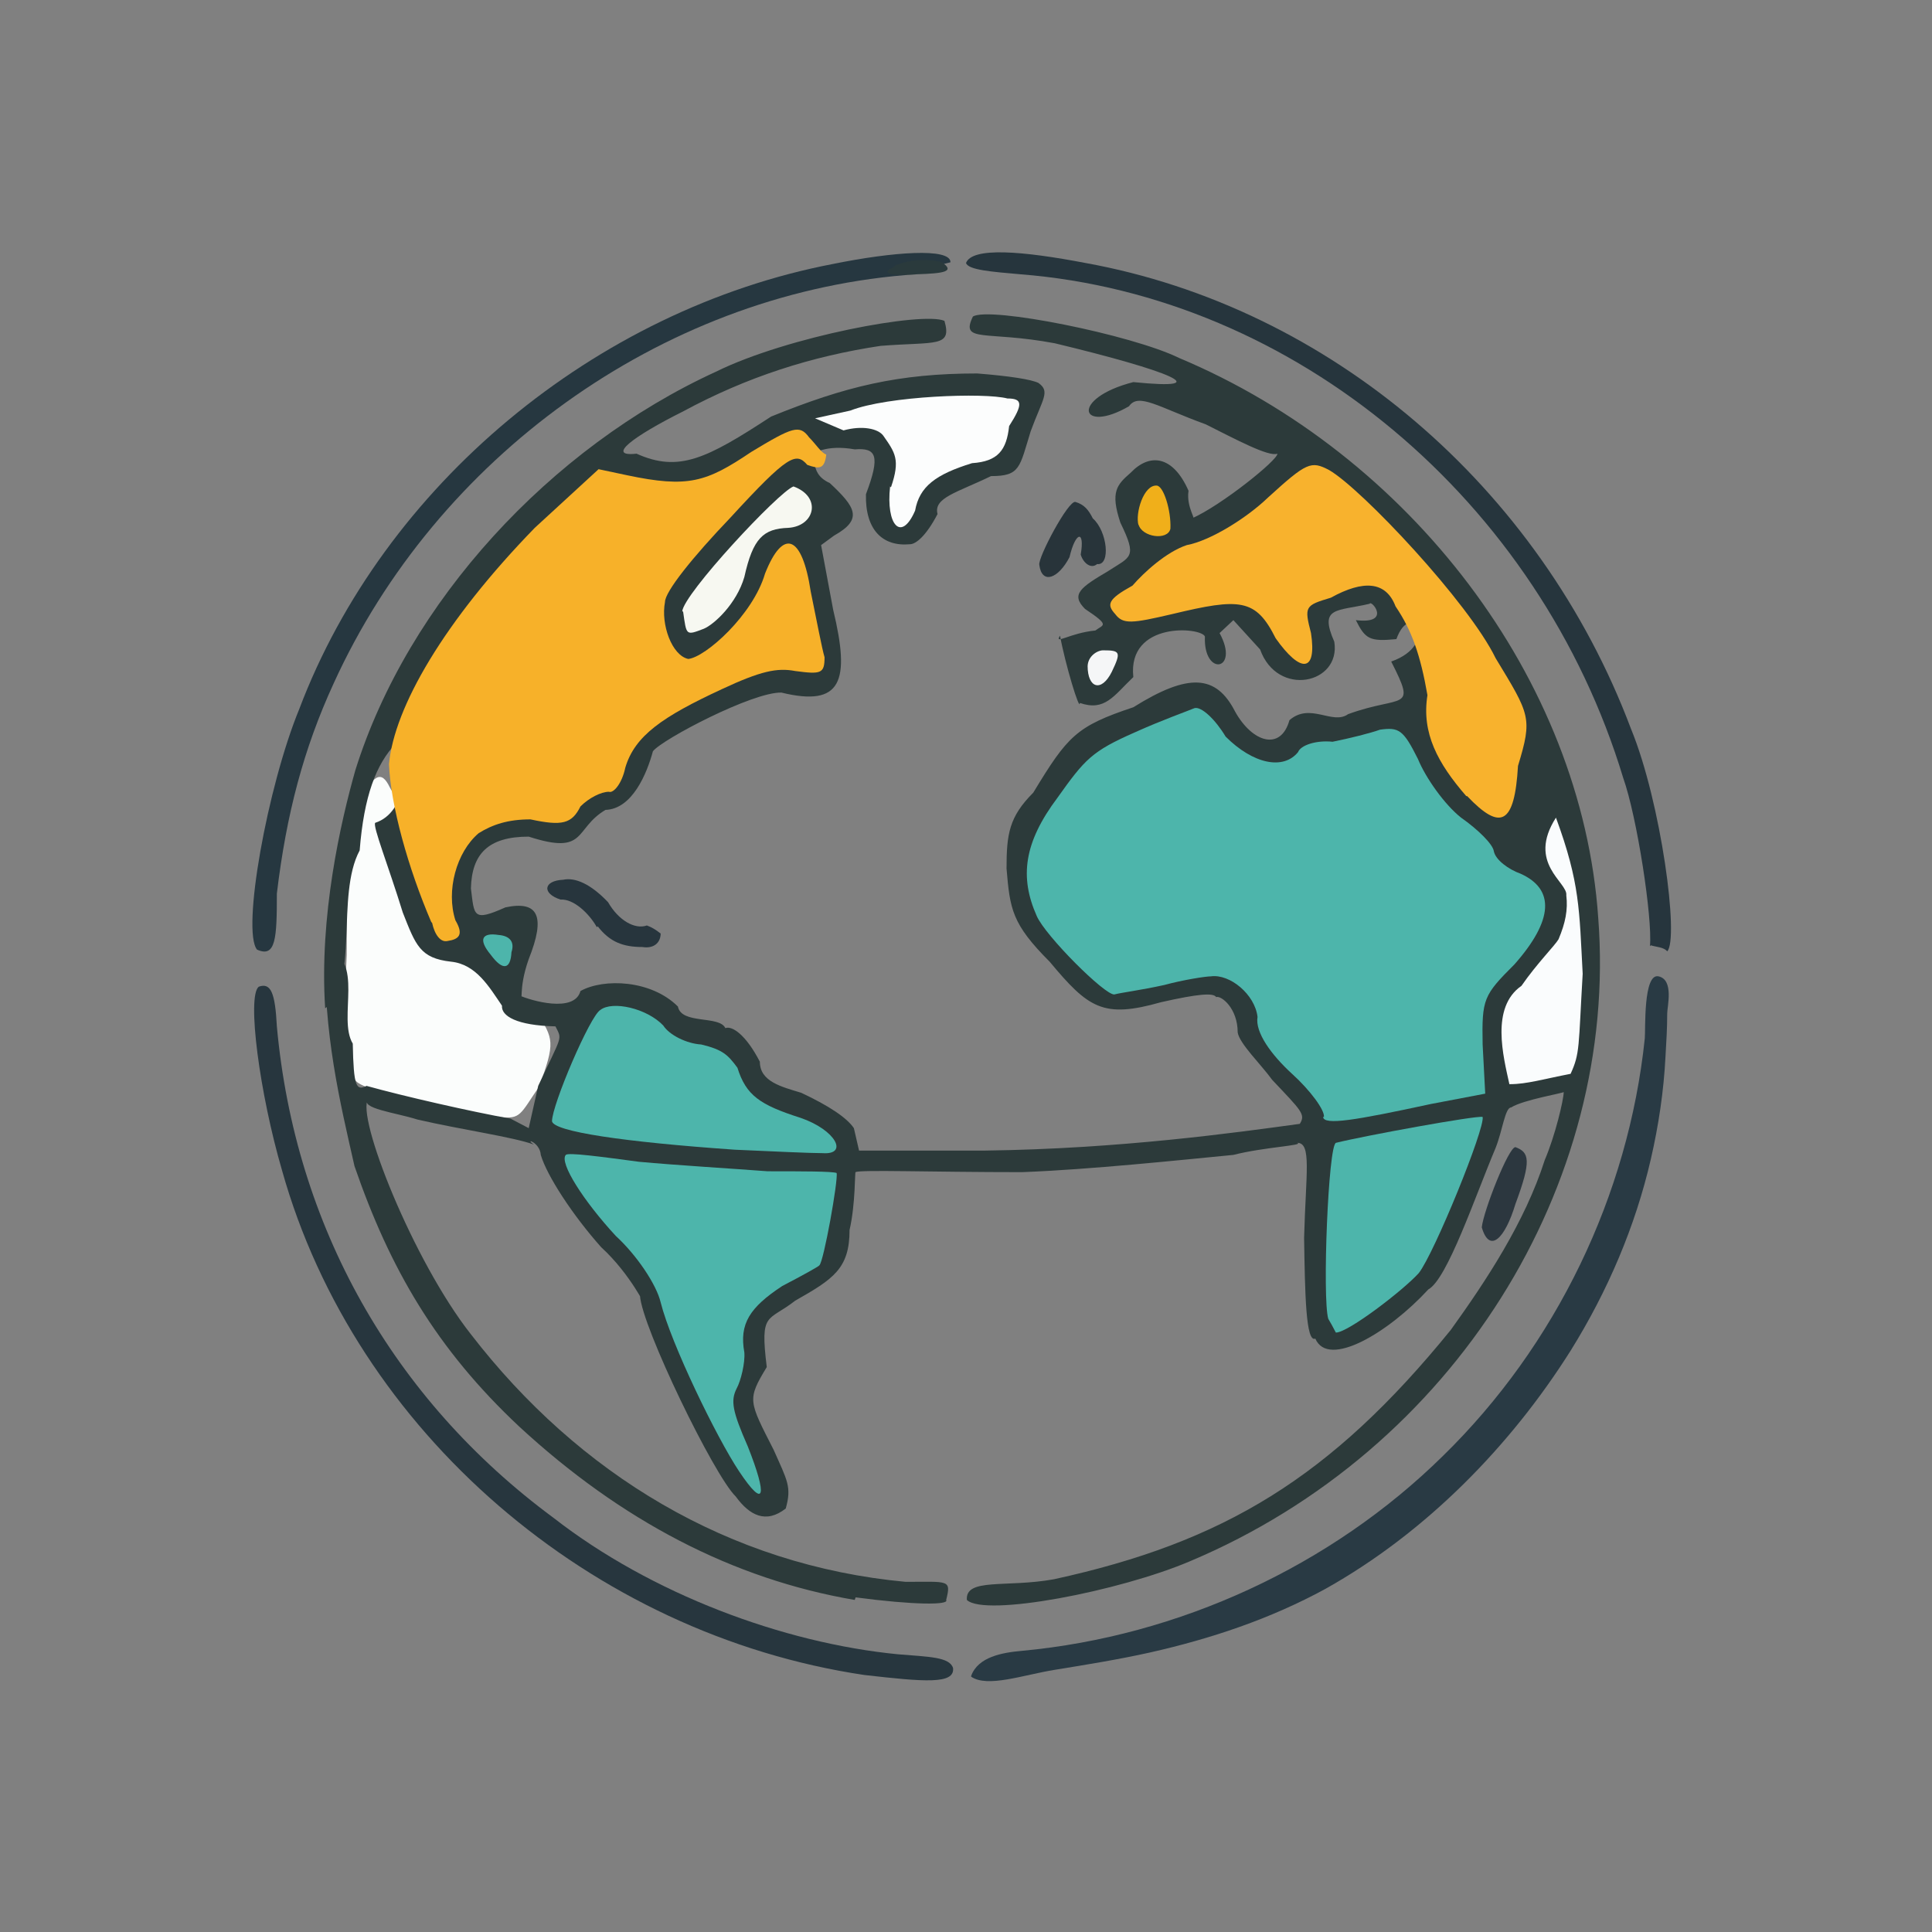 <?xml version="1.0" encoding="UTF-8"?>
<svg xmlns="http://www.w3.org/2000/svg" version="1.1" viewBox="0 0 224 224">
  <rect x="0" y="0" width="224" height="224" fill="#808080" stroke="none"/>
  <defs>
    <style>
      .cls-1 {
        fill: #27353d;
        opacity: 1;
      }

      .cls-1, .cls-2, .cls-3, .cls-4, .cls-5, .cls-6, .cls-7, .cls-8, .cls-9, .cls-10, .cls-11, .cls-12, .cls-13, .cls-14, .cls-15, .cls-16, .cls-17 {
        isolation: isolate;
      }

      .cls-2 {
        fill: #fcfdfd;
        opacity: 1;
      }

      .cls-3 {
        fill: #27363e;
        opacity: 1;
      }

      .cls-4 {
        fill: #2a3a3c;
        opacity: 1;
      }

      .cls-5 {
        fill: #f0af1a;
        opacity: 1;
      }

      .cls-6 {
        fill: #28343a;
        opacity: 1;
      }

      .cls-7 {
        fill: #fbfdfc;
        opacity: 1;
      }

      .cls-8 {
        fill: #f5f6f7;
        opacity: 1;
      }

      .cls-9 {
        fill: #f8b22d;
        opacity: 1;
      }

      .cls-10 {
        fill: #2c3a3a;
        opacity: 1;
      }

      .cls-11 {
        fill: #293a44;
        opacity: 1;
      }

      .cls-12 {
        fill: #2c373f;
        opacity: 1;
      }

      .cls-13 {
        fill: #f7f8f1;
        opacity: 1;
      }

      .cls-14 {
        fill: #fafcfd;
        opacity: 1;
      }

      .cls-15 {
        fill: #263740;
        opacity: 1;
      }

      .cls-16 {
        fill: #26353d;
        opacity: 1;
      }

      .cls-18 {
        fill: #4db5ab;
      }

      .cls-17 {
        fill: #f7b129;
        opacity: 1;
      }
    </style>
  </defs>
  <!-- Generator: Adobe Illustrator 28.6.0, SVG Export Plug-In . SVG Version: 1.2.0 Build 709)  -->
  <g>
    <g id="_图层_1" data-name="图层_1">
      <g>
        <path class="cls-7" d="M48.3,127.7c-3.7-.8-7-1.9-7.1-2.5-.7,0-1.5-4.8-1-14.5,0-12.6,0-14.3,1.3-17.5,1.8-3.4,2.7-4,3.7-1.9.3.6,1.9,2.9,3.3,5,1.6,2.1,2.9,4.5,2.9,5.2,0,.7.6,1.6,1.4,2.2,1.2,1,6.1,8.5,6.9,10.5.2.8,1.2,2.4,2.5,3.1,2,3.2,2.2,3.5.3,8.7-2.2,3.2-2.1,3.8-4.6,3.5-1.5,0-5.8-.9-9.5-1.7"/>
        <path class="cls-3" d="M100.2,194.2c-31.6-4.7-59-28.2-67.5-58.5-2.6-8.9-4.1-20.2-2.7-21.3,1.4-.5,1.9.7,2.1,4.6,2.1,23.1,13.4,43.2,32.1,57,11.3,8.8,26.6,14.5,39.9,15.8,3.6.3,6,.3,6.4,1.6.2,1.9-3.3,1.6-10.3.8"/>
        <path class="cls-11" d="M112.6,194.3c.8-2.2,3.6-2.7,5.9-2.9,18.2-1.7,35.8-9.8,48.8-22.6,13.1-12.8,21.5-30.2,23.4-48.4.1-1-.2-7.6,1.6-7.2s1,3.5,1,4.3c0,1.7-.1,3.3-.2,5-.2,4-.8,8-1.7,11.9-1.8,7.8-5,15.3-9.3,22.2-7,11.1-16.8,21.1-28.4,27.6-6.4,3.5-13.3,5.8-20.4,7.4-3.6.8-7.3,1.4-11,2s-7.8,2.1-9.7.8"/>
        <path class="cls-12" d="M171.8,142.3c.2-1.9,3.1-9.3,3.9-9.3,1.6.6,1.9,1.5,0,6.6-1.2,4-3,5.8-3.9,2.7"/>
        <path class="cls-15" d="M29.8,110.1c-1.8-2.2,1.2-18.9,4.9-27.9,9.8-25.9,34.3-46.3,61.9-51.6,6.9-1.4,13.6-1.9,13.6-.2.2,0-2.3.5-5.3,1.5-28.4,2.4-54.3,21.2-66.2,47.3-3.5,7.6-5.5,15.2-6.6,24.4,0,5.1-.1,7.5-2.3,6.5"/>
        <path class="cls-1" d="M69.2,107.5c-.9-1.6-2.7-3.3-4.2-3.2-2.2-.7-2-2.2.3-2.3,1.4-.3,3.2.5,5.2,2.6,1.2,2.1,3.1,3.2,4.5,2.7,1.1.4,1.7,1.1,1.6.9,0,1.2-.9,1.8-2.1,1.6-2.3,0-3.8-.6-5.2-2.4"/>
        <path class="cls-6" d="M120.5,65.5c-.2-.8,3.4-7.6,4.2-7.3,1,.3,1.5.9,2,1.9,1.7,1.5,2.1,5.5.5,5.3-.7.6-1.6-.1-1.9-1.1.5-2.9-.6-2.7-1.3.3-1.3,2.5-3.2,3.2-3.5.9"/>
        <path class="cls-16" d="M191.3,109.7c.3-3.3-1.5-15-3.1-19.5-9.7-32.1-38-55.9-69.9-58.4-3.4-.3-6-.5-6.3-1.3.7-1.9,6.6-1.4,13.9,0,28.1,5.1,52.6,25.8,63.2,54,3.5,8.5,5.6,24.4,4.2,25.8-.4-.5-1.3-.5-1.9-.7"/>
        <path class="cls-10" d="M99.1,185.5c-14.1-2.4-27.1-9.2-38.9-20.1-9.6-9-15-18.3-19.1-30.2-1.7-7.5-3.6-15.3-3.4-25.3,4.7,1.3,1.4,8.1,3.2,11.1.1,5,.4,5.5,1.6,4.9,4.3,1.2,12.2,3,16.7,3.8l2.1,1.1,1.1-4.9c2.8-6,2.8-5.3,2-6.9-4.5-.1-6.3-1.2-6.2-2.4-1.5-2.2-3-4.8-5.9-5.1-3.6-.4-4.1-1.9-5.6-5.7-1.7-5.5-3.5-10-3.2-10.4,3.7-1.2,4-7.1,2.4-9.2-2.3,2.4-3.7,6.1-4.2,12.4-2.8,5.2,0,15.5-4,18.3-.7-10.7,1.8-21.6,3.5-27.6,6.1-19.5,22.6-37.4,41.8-46.2,8.3-4.1,24-7,26.5-5.9.9,3.1-1,2.4-7.4,2.9-8,1.2-15.5,3.6-22.9,7.6-5.8,2.9-9,5.3-5.4,4.9,4.9,2.2,8.1.6,15.6-4.3,8.6-3.5,14.8-5,23.9-5,3.8.3,6.3.7,7.1,1.1,1.4,1,.5,1.8-.9,5.6-1.3,4.2-1.2,5.2-4.6,5.2-3.9,1.9-6.7,2.5-6.2,4.4-1.3,2.5-2.5,3.5-3.2,3.5-3.2.3-5.2-1.7-5.1-5.8,1.7-4.5,1.2-5.4-1.3-5.2-3.4-.6-4.9.5-5.2.8,1.1-.6-.4,1.9,2.3,3.1,3,2.8,3.9,4.2.5,6.1l-1.5,1.1,1.4,7.5c2,8.3,1,11.3-6,9.6-3.3-.1-13.8,5.4-14.9,6.8-.7,2.6-2.4,6.7-5.5,6.8-3.7,2.2-2.1,5.3-8.9,3.1-4.7,0-6.6,2-6.7,6,.4,3.2.2,3.9,4,2.2,3.8-.8,4.7,1,2.7,6-1.3,3.7-.5,5.1-1.1,4.2,1.3.6,6.4,2.1,7.1-.5,2.7-1.5,8.2-1.3,11.3,1.8.4,2.1,4.8,1,5.5,2.5.8-.3,2.4.8,4,3.9,0,2.3,2.5,2.9,4.8,3.6,3.2,1.5,5.3,2.9,6.1,4.1l.6,2.6h14.6c15.7-.2,29.2-2.1,36.5-3.1.7-1.1.2-1.5-3.2-5.1-1.3-1.8-3.8-4.2-4-5.5,0-2.8-1.9-4.3-2.5-4.1-.3-.5-2-.4-6.4.6-6.7,1.9-8.4.7-12.9-4.7-4.4-4.4-4.6-6.1-5-10.8,0-4,.3-6,3.1-8.8,4-6.6,5-7.7,11.6-9.9,6.4-4,9.6-3.8,11.8.5,2,3.6,5.3,4.6,6.3,1,2.4-2.1,5,.6,6.8-.7,6.3-2.3,8-.2,5-6.1,5.7-2,2.3-7.3.6-2.6-3.1.3-3.6,0-4.7-2.2,4.2.5,1.8-2.4,1.6-1.9-3.8.9-5.9.3-4.1,4.4.8,4.9-6.6,6.5-8.6.9l-3.1-3.4-1.6,1.5c2.4,4.4-1.9,5.1-1.7.4-.4-1.1-9-1.8-8.3,4.7-2.3,2.2-3.3,4-6.2,3,0,1.1-1.7-4.5-2.3-7.8-.7,1.1,1.1-.3,4.1-.6.9-.7,1.8-.5-1.2-2.5-1.7-1.7-.5-2.5,2.7-4.4,2.6-1.7,3.4-1.5,1.4-5.6-1.2-3.6-.4-4.4,1.2-5.8,2.2-2.3,4.9-2,6.7,2.1-.3,2,1.1,3.6.4,3.2,3.4-1.5,10-6.8,9.9-7.5-1,.4-4.9-1.7-8.3-3.4-5.5-2-7.8-3.7-8.9-2.1-5.7,3.3-6.9-.9.5-2.8,9.9,1,4.2-1.3-9.1-4.5-8-1.5-11,0-9.5-3.1,1.9-1.2,18.4,2.1,23.9,4.8,26.7,11.2,46.7,37.2,48.6,64.9,2.4,31-16.7,61.7-47.3,74.6-8.2,3.5-23.8,6.5-25.9,4.5-.2-2.6,4.6-1.4,10.1-2.4,19.7-4.3,32.1-11.8,46-28.9,4.1-5.7,8.6-12.5,10.9-19.7,1.2-2.8,2.2-7,2.2-7.9.2.1-4.7.9-6.1,1.8-.7,0-1,2.7-1.8,4.7-2.4,5.7-5.6,15.2-7.8,16.4-4.6,5-11.6,9.2-13.1,5.7-1.1.5-1.2-5.2-1.3-11.7.2-7.5.9-11-.8-11,.9.3-3.9.5-7.4,1.4-6.2.6-16.6,1.7-24.5,2-10.7,0-18.8-.3-19.3,0-.1-.2,0,3.7-.7,6.7,0,4.5-1.9,5.7-6.3,8.2-3.2,2.5-4.1,1.2-3.3,7.7-2.3,3.8-2.1,3.9.8,9.6,1.6,3.6,2.1,4.3,1.4,6.8-2.3,1.8-4.2.8-5.8-1.4-2.5-2.4-10.9-19.7-11.1-23.3.8,1.7-1-2.4-4.5-5.6-3.3-3.7-6.3-8.3-7-10.7-.1-1.5-2-2-.8-1.2-2.5-.9-8.3-1.7-13.5-2.9-2.5-.8-6.8-1.3-5.7-2.4-1.5,1.9,5.2,18.8,11.9,27.3,12.5,16.2,29.9,26.8,50.4,28.7,5,0,5.3-.3,4.7,2.1.4.6-3.7.6-10.5-.3"/>
        <path class="cls-4" d="M103.6,30.9c1.2-.7,3.7-1,5.6-.5,1.6,1.1.2,1.3-2.9,1.4-3.1.3-4.3-.2-2.7-.8"/>
        <path class="cls-9" d="M170,92.3c-3.3-3.8-5.2-7.3-4.5-11.7-.8-4.6-1.8-7.5-3.7-10.3-1.1-2.9-3.7-3.1-7.5-1-3,.9-3.1,1-2.3,4.1.7,4.6-1.2,4.7-4.1.6-2.3-4.6-4.1-4.7-12-2.8-4.7,1.1-5.7,1.2-6.6,0-1-1.1-.9-1.7,2-3.3,1.3-1.5,3.9-3.9,6.3-4.7,2.7-.5,6.9-3.1,9.4-5.5,4.5-4.1,5-4.3,7.1-3.2,3.8,2.2,16.2,15.4,19.3,21.8,4,6.6,4.3,6.9,2.6,12.5-.4,6.8-2,7.6-5.9,3.5"/>
        <path class="cls-5" d="M132,60.9c-.4-1.4.6-4.7,2.1-4.6.8,0,1.7,2.9,1.6,5-.3,1.4-3.3,1-3.7-.5"/>
        <path class="cls-14" d="M175,125.7c-.7-3.2-2.2-8.9,1.4-11.4,1.8-2.6,3.9-4.7,4.3-5.4.8-1.9,1.1-3.4.9-5.1.2-1.5-4.6-3.7-1.2-9,2.8,7.6,2.7,10.7,3.1,18.1-.5,8.5-.3,9.2-1.4,11.6-3.1.6-5.1,1.2-7,1.2"/>
        <path class="cls-8" d="M126.1,77.3c0-1.2,1.1-1.9,1.8-1.9,2,0,2.1.2,1,2.5-1.2,2.4-2.8,1.9-2.8-.7"/>
        <path class="cls-13" d="M79.1,70.9c.1-2,11.2-13.9,12.9-14.5,3.3,1.2,2.5,4.6-.6,4.8-2.9.1-4.1,1.2-5.1,5.7-.9,3.1-3.5,5.5-4.7,6-2.1.8-2,.8-2.4-2"/>
        <path class="cls-2" d="M103.3,56.5c1.1-3.2.5-4-.9-6-.6-.8-2.4-1.2-4.6-.6l-3.3-1.4,4.1-.9c4.3-1.7,15.6-2.1,18.2-1.4,1.8,0,1.8.7.2,3.2-.3,2.8-1.3,4.1-4.3,4.3-4.2,1.3-6.1,2.7-6.6,5.5-1.6,3.7-3.4,1.7-2.9-2.8"/>
        <path class="cls-17" d="M50,106.9c-2.7-6.3-4.7-13.5-4.9-18.3.6-6.6,6.4-16.6,16.9-27.4l7.4-6.8,3.3.7c7.1,1.5,9.2.8,14.4-2.7,4.8-2.9,5.6-3.2,6.7-1.7.8.8,1.4,1.8,2,2-.2,1.7-.8,1.7-2.2,1.2-1.3-1.5-2.2-1.2-8.9,6.1-4.4,4.6-7.6,8.6-7.6,9.8-.5,2.6.8,6.2,2.7,6.6,2-.2,7.5-5.1,8.9-9.9,2.1-5.3,4.3-4.5,5.3,2.1.7,3.4,1.3,6.6,1.6,7.6,0,1.9-.4,2-3.4,1.6-2.1-.4-4,0-8.5,2.1-6.9,3.2-10.1,5.4-11.2,9.1-.4,1.9-1.4,3-1.9,2.8-.9,0-2.3.7-3.3,1.7-1,2-2.1,2.3-5.8,1.5-2.6,0-4.4.6-6,1.6-2.6,2.2-3.8,6.7-2.7,10.1,1,1.7.4,2.2-.9,2.4-.8.2-1.5-.7-1.8-2.1"/>
        <path class="cls-18" d="M85.7,170.6c-2.6-3.9-7.9-14.8-9.1-19.6-.5-2.1-2.8-5.5-5.2-7.7-3.7-4-6.6-8.5-5.8-9.4.3-.3,4,.2,8.5.8,4.3.4,11,.8,14.9,1.1,3.9,0,7.5,0,8,.2.2.8-1.5,10.3-2,10.7,0,.1-2,1.2-4.3,2.4-3.8,2.5-5,4.4-4.4,7.7.1,1.2-.4,3.3-.9,4.2-.7,1.4-.5,2.6,1.3,6.7,2.3,5.8,2,7.4-1,2.9"/>
        <path class="cls-18" d="M85.2,133.3c-12.9-.9-21-2.1-21.2-3.3,0-1.9,4.4-12.2,5.6-12.9,1.4-1.1,5.4-.2,7.3,1.8.7,1.1,2.7,2.1,4.4,2.2,2.5.6,3.1,1.2,4.2,2.7,1,3.2,2.6,4.3,7.3,5.8,4.1,1.4,5.6,4.3,2.6,4.1-1.4,0-5.8-.2-10.2-.4"/>
        <path class="cls-18" d="M56.9,110.7c-1.5-1.8-1-2.6.9-2.3,1.3.1,1.9.8,1.5,2-.1,2-1,2.2-2.4.3"/>
        <path class="cls-18" d="M154,152.9c-.7-2.4,0-20.2.9-20.4,3.2-.8,16.3-3.2,17-3,.3,1.3-5.6,15.8-7.4,18.1-1.8,2-8.2,6.9-9.6,6.9,0,.1-.3-.6-.9-1.6"/>
        <path class="cls-18" d="M153.5,129.5c.1-.8-1.6-3.1-3.7-5-2.4-2.2-4.3-4.8-4-6.6-.3-2.6-3.2-5-5.4-4.7-.6,0-3.2.4-5.4,1-2.7.6-5.1.9-5.8,1.1-1.1.1-8-6.8-9-9.1-2-4.5-1.5-8.5,2.4-13.7,3.2-4.5,4-5.4,9-7.6,3.1-1.4,6.2-2.5,6.9-2.8.8-.2,2.4,1.3,3.6,3.3,3.2,3.2,6.7,3.9,8.4,1.8.3-.8,2.1-1.4,4-1.2,2-.4,4.4-1,5.5-1.4,2.2-.3,2.7,0,4.4,3.4.9,2.2,3.1,5.3,5,6.8,2,1.4,3.7,3.1,3.8,3.9.2,1,1.7,2.1,3.1,2.6,4,1.8,3.8,5.4-.7,10.5-3.6,3.6-3.8,4-3.7,9.3l.3,5.7-6.3,1.2c-8.8,1.9-12.4,2.5-12.5,1.5"/>
      </g>
    </g>
  </g>
</svg>